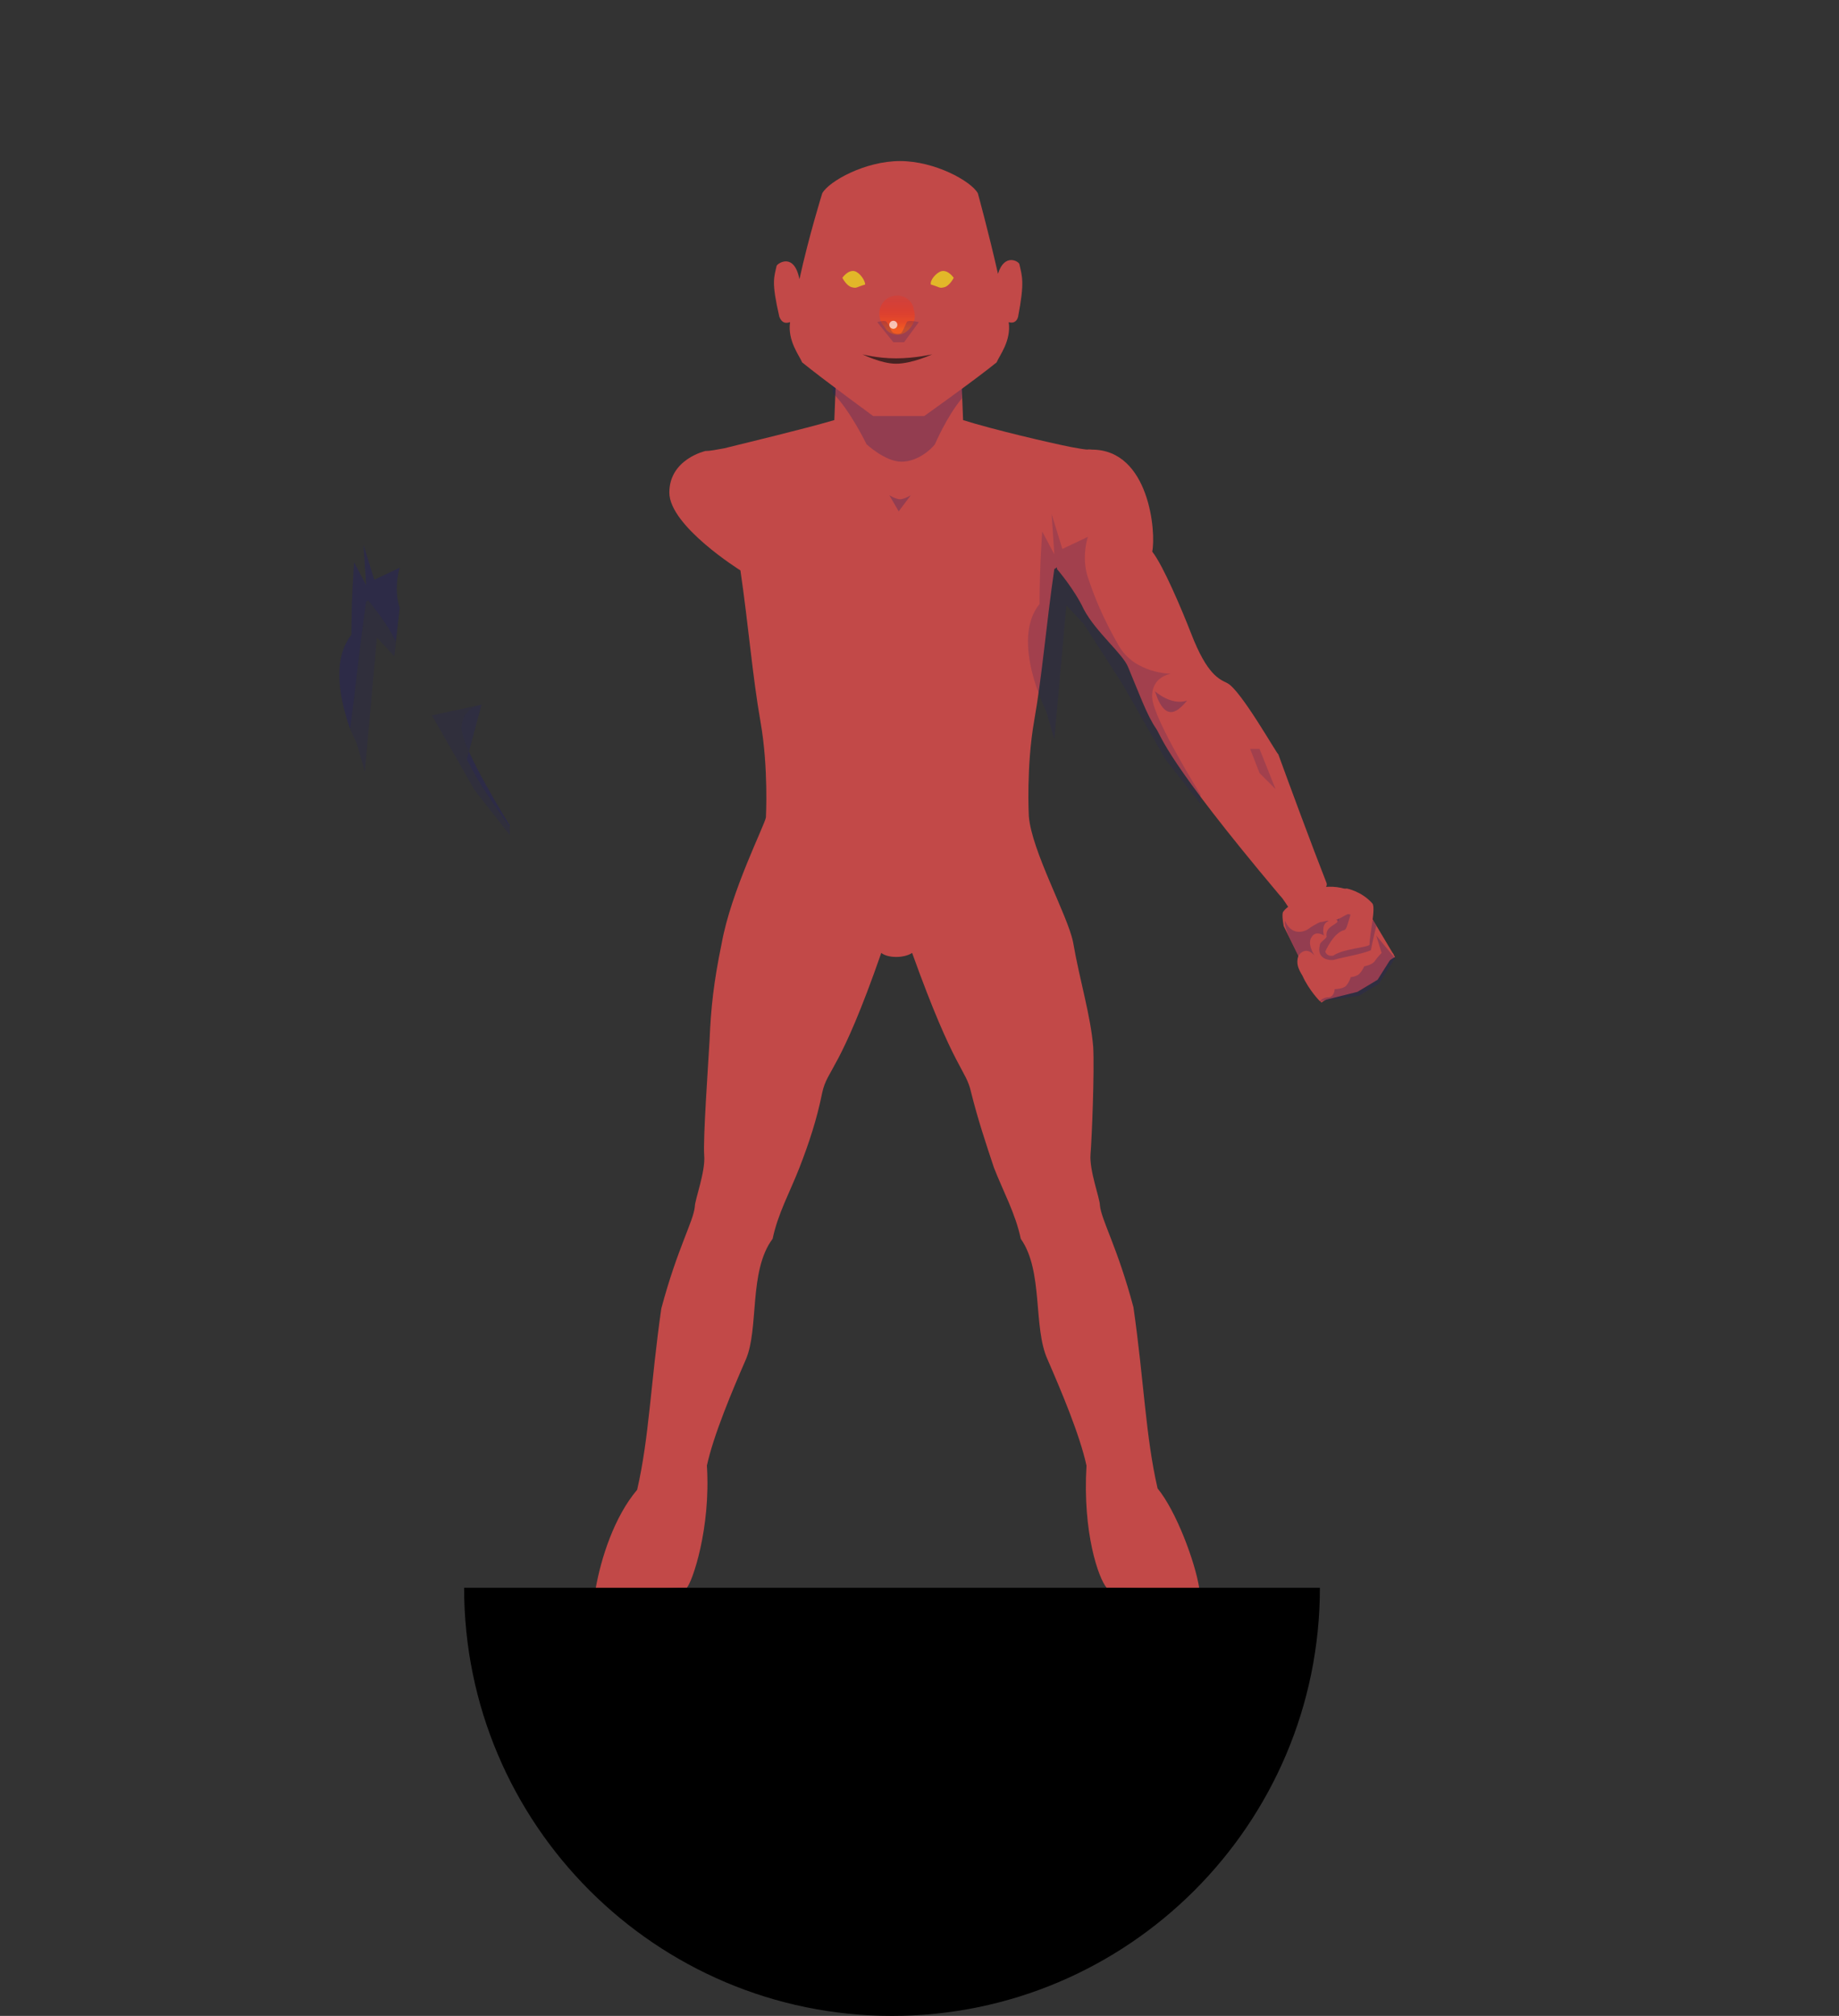 <?xml version="1.0" encoding="utf-8"?>
<!-- Generator: Adobe Illustrator 22.1.0, SVG Export Plug-In . SVG Version: 6.00 Build 0)  -->
<svg version="1.1" id="Layer_7" xmlns="http://www.w3.org/2000/svg" xmlns:xlink="http://www.w3.org/1999/xlink" x="0px" y="0px"
	 viewBox="0 0 137.1 150.2" enable-background="new 0 0 137.1 150.2" xml:space="preserve">
<rect x="0" y="0" width="137.1" height="150.2" fill="#333333" stroke="none"/>
<g>
	<path fill="#C24948" d="M51.2,118.3c0.4-0.4,1.8-4.4,1.5-9.1c0.5-2.3,1.9-5.6,2.9-7.9c1-2.3,0.2-6.6,2-9c0.4-1.9,1.3-3.5,2-5.3
		c0.7-1.8,1.3-3.6,1.7-5.6c0.4-1.8,1.3-1.5,4.4-10.4c0.5,0.4,1.7,0.4,2.3,0c3.2,8.9,4,8.6,4.4,10.4c0.5,2,1.1,3.8,1.7,5.6
		c0.7,1.8,1.6,3.4,2,5.3c1.7,2.4,0.9,6.6,2,9c1,2.3,2.4,5.6,2.9,7.9c-0.3,5,0.9,8.4,1.5,9.1c1.8,0,6.8,0.2,6.9,0
		c-0.3-1.9-1.7-5.7-3.1-7.4c-0.9-3.9-1-7.9-1.8-13.5c-1.2-4.5-2.4-6.5-2.5-7.6c0-0.5-0.8-2.6-0.7-3.8s0.3-6.2,0.2-8
		c-0.2-2.4-1-4.9-1.5-7.8c-0.4-2-3.1-6.8-3.3-9.4c0,0-0.2-3.7,0.4-7.1s0.9-7.2,1.5-11.3c0,0,5.4-3.3,5.3-5.8s-2.7-3.1-2.7-3.1
		c-0.4,0-0.8-0.1-1.4-0.2C78.3,33,74,32,71.8,31.3l-0.1-2.5c0-1,0.3-1.9,0-3.6h-0.1h-9.2h-0.1c-0.3,1.6,0,2.6,0,3.6l-0.1,2.5
		C59.8,32,55.6,33,54,33.4c-0.6,0.1-1,0.2-1.4,0.2c0,0-2.7,0.6-2.7,3.1s5.3,5.8,5.3,5.8c0.6,4.1,0.9,7.9,1.5,11.3s0.4,7.1,0.4,7.1
		c-0.1,0.6-2.6,5.5-3.3,9.4c-0.6,2.9-0.8,4.8-0.9,7.2c-0.1,1.8-0.5,7.4-0.4,8.6s-0.7,3.3-0.7,3.8c-0.1,1.1-1.3,3.1-2.5,7.6
		c-0.8,5.6-0.9,9.6-1.8,13.5c-1.7,2-2.7,5.1-3.1,7.4C44.5,118.5,51.2,118.3,51.2,118.3z"/>
</g>
<path d="M98.4,118.3c0,17.6-14.3,31.9-31.9,31.9s-31.9-14.3-31.9-31.9H98.4z"/>
<path opacity="0.3" fill="#262261" d="M69.7,33.1c0,0,0.9-2.1,2-3.4l0.2-2.3c0-1,0-2-0.3-3.6h-0.1h-9.2h-0.1
	c-0.3,1.6-0.3,2.6-0.3,3.6l0.2,1.9c1.3,1.3,2.5,3.8,2.5,3.8s1.4,1.3,2.6,1.3C68.4,34.4,69.4,33.5,69.7,33.1z"/>
<path fill="#242F47" d="M66.9,29.1"/>
<g>
	<path fill="#C24948" d="M95.3,56.2c0.8,2.2,2.5,6.8,3.6,9.6c0.2,0.6-1.8,1.8-2.7,2c-0.3-0.4-0.5-0.8-0.8-1.1
		c-8.5-10.1-8.8-11.8-9.2-12.4c-0.7-1-1.3-2.7-2.1-4.6c-0.4-1-2.4-2.6-3.3-4.3c-0.7-1.5-2-3-2-3s0.1-9.3,2.6-8.9
		c4.3,0,4.8,6.2,4.5,7.6c0.8,1,2.2,4.3,2.9,6.1c1.2,3.1,2.1,3.4,2.7,3.7C92.5,51.4,95.2,56.2,95.3,56.2z"/>
	<path opacity="0.3" fill="#262261" d="M86.1,51.5c0,0,1.2,1.1,2.4,0.7C87.9,52.9,86.9,54,86.1,51.5z"/>
</g>
<path fill="#C24948" d="M97.4,66.6c1.8-1.2,3.8,0,3.8,0l2.8,4.7l-5.5,3.4c0,0-2.3-4.7-2.8-5.7c-0.2-1.1,0-1.1,0-1.1
	S95.7,67.7,97.4,66.6z"/>
<path opacity="0.3" fill="#262261" d="M98.5,68.7l1.3-0.3l3,2.9l-4.6,2.8l-1.9-3.9c0,0-0.6-1.1-0.5-1.6c0.4,1,1.3,1,1.9,0.5
	C98.5,68.6,98.5,68.7,98.5,68.7z"/>
<path fill="#C24948" d="M76,19.7c0-0.2-1.1-0.9-1.6,0.7c-0.7-3.1-1.5-6-1.5-6c-0.5-0.9-3.2-2.4-5.8-2.4s-5.3,1.5-5.8,2.4
	c0,0-1,3.2-1.7,6.4c-0.4-2-1.6-1.2-1.7-1c-0.2,0.9-0.4,1.2,0.2,3.8c0.2,0.5,0.5,0.5,0.8,0.4c-0.2,1.4,0.7,2.5,0.9,3
	c1.6,1.3,5.3,4,5.3,4h3.8c0,0,3.8-2.7,5.4-4c0.2-0.5,1.1-1.6,0.9-3c0.3,0.1,0.6,0,0.7-0.4C76.4,21,76.2,20.6,76,19.7z"/>
<g>
	<linearGradient id="SVGID_1_" gradientUnits="userSpaceOnUse" x1="66.923" y1="24.528" x2="66.923" y2="20.783">
		<stop  offset="0" style="stop-color:#F05A22"/>
		<stop  offset="0.14" style="stop-color:#EC4A23;stop-opacity:0.86"/>
		<stop  offset="0.332" style="stop-color:#E93C24;stop-opacity:0.668"/>
		<stop  offset="0.572" style="stop-color:#E73425;stop-opacity:0.428"/>
		<stop  offset="1" style="stop-color:#E63225;stop-opacity:0"/>
	</linearGradient>
	<path fill="url(#SVGID_1_)" d="M65.6,23L65.6,23c-0.1,0.5,0,1,0.3,1.3l0.2,0.3c0.4,0.4,1.1,0.5,1.6,0l0.1-0.1
		c0.4-0.4,0.5-1,0.3-1.5l0-0.1C67.7,21.7,66,21.7,65.6,23z"/>
	<ellipse opacity="0.66" fill="#FFFFFF" cx="66.6" cy="24.2" rx="0.3" ry="0.3"/>
	<path opacity="0.23" fill="#262261" d="M65.4,24c0,0,0.6-0.2,0.7,0c0.2,0.2,0.3,0.7,0.5,0.8c0.2,0.1,0.5,0.1,0.6,0
		c0.1-0.1,0.3-0.6,0.4-0.8c0.1-0.2,0.9,0,0.9,0l-1.1,1.5h-0.8L65.4,24z"/>
</g>
<path fill="#472222" d="M64.3,26.4c0,0,1.1,0.3,2.5,0.3c1.4,0,2.7-0.3,2.7-0.3s-1.5,0.7-2.7,0.7C65.7,27.1,64.3,26.4,64.3,26.4z"/>
<g>
	<g>
		<path fill-rule="evenodd" clip-rule="evenodd" fill="#E2B729" d="M64.5,21.2c-0.7,0.2-0.6,0.3-1,0.2c-0.4-0.1-0.7-0.7-0.7-0.7
			s0.4-0.6,0.9-0.5C64.1,20.3,64.5,20.9,64.5,21.2z"/>
	</g>
	<g>
		<path fill-rule="evenodd" clip-rule="evenodd" fill="#E2B729" d="M69.4,21.2c0.7,0.2,0.6,0.3,1,0.2c0.4-0.1,0.7-0.7,0.7-0.7
			s-0.4-0.6-0.9-0.5C69.8,20.3,69.3,20.9,69.4,21.2z"/>
	</g>
</g>
<path opacity="0.2" fill="#262261" d="M87.3,50.2c0,0-2.7,0-3.9-2.1c-1.2-2.1-1.8-3.6-2.3-5.1c-0.5-1.5,0-3,0-3l-1.9,0.9l-0.8-2.6
	l0.2,3l-0.9-1.7c0,0-0.2,2.6-0.2,5.4C75.3,47.7,78,53,78,53l0.6,2.1l0.9-10l1.3,1.4l2.9,4.5l3.2,5.6l2.6,3.3v-0.7
	c0,0-3.5-5.6-3.6-7.2S87.3,50.2,87.3,50.2z"/>
<polygon opacity="0.2" fill="#262261" points="93.9,55.8 93.2,55.8 93.9,57.6 95.1,58.8 "/>
<g>
	<path opacity="0.3" fill="#262261" d="M34.8,56.6c0.3,0.4,0.5,1.3,3.2,5v-0.1c0,0-3.5-5.6-3.6-7.2c0-1.6,1.5-1.8,1.5-1.8"/>
	<path opacity="0.3" fill="#262261" d="M29.8,45.3c-0.5-1.5,0-3,0-3l-1.9,0.9l-0.8-2.6l0.2,3l-0.9-1.7c0,0-0.2,2.6-0.2,5.4
		c-1.6,2-0.7,5.3-0.1,7c0.4-2.9,0.7-6.1,1.2-9.5c0,0,0.1,0,0.2-0.1c0,0,0,0.1,0,0.1s1.3,1.5,2,3"/>
	<path opacity="0.2" fill="#262261" d="M32.2,53.3l3.2,5.6l2.6,3.3v-0.6v-0.1c0,0-3.5-5.6-3.6-7.2c0-1.6,1.5-1.8,1.5-1.8"/>
	<path opacity="0.2" fill="#262261" d="M29.8,45.3c-0.5-1.5,0-3,0-3l-1.9,0.9l-0.8-2.6l0.2,3l-0.9-1.7c0,0-0.2,2.6-0.2,5.4
		c-1.6,2-0.7,5.3-0.1,7c0.3,0.7,0.5,1.1,0.5,1.1l0.6,2.1l0.9-10l1.3,1.4"/>
</g>
<path opacity="0.3" fill="#262261" d="M66.3,36.9c0,0,0.5,0.3,0.8,0.3c0.3,0,0.8-0.3,0.8-0.3L67,38.1L66.3,36.9z"/>
<g>
	<path fill="#C24948" d="M98.4,74.6c0,0-0.8-0.8-1.3-1.9c-0.3-0.5-0.5-0.9-0.3-1.5c0.6-0.8,1.2,0,1.2,0s-0.6-0.9-0.2-1.4
		c0.3-0.5,0.9-0.1,0.9-0.1s-0.2-0.7,0.2-1s0.9-0.1,0.9-0.1s0-0.5,0.5-0.5c0.3-0.6,3.6,3,3.6,3l-1.2,1.9l-1.5,0.9L98.4,74.6z"/>
	<path opacity="0.3" fill="#262261" d="M100.5,68.1l1.9,0.5l0.2,0.4c0,0-0.2,0.8-0.4,1.8c-0.7,0.3-2,0.5-2.7,0.7
		c-0.3,0.1-1.4,0-1.1-1.1c0-0.2,0.4-0.4,0.5-0.6c-0.1-0.7,0.5-0.8,0.8-1.1c0-0.1,0-0.3,0.2-0.4C100,68.2,100.5,68.1,100.5,68.1
		L100.5,68.1z"/>
	<path opacity="0.3" fill="#262261" d="M98.4,74.6c0,0,0.2-0.3,0.7-0.3c0.4-0.1,0.4-0.6,0.4-0.6s0.5,0,0.8-0.2
		c0.3-0.3,0.4-0.7,0.4-0.7s0.3,0,0.6-0.2c0.3-0.3,0.4-0.6,0.4-0.6s0.6-0.1,0.8-0.4c0.2-0.3,0.5-0.6,0.5-0.6l-0.4-1.3l1.4,1.7
		l-1.2,1.9l-1.5,0.9L98.4,74.6z"/>
	<path fill="#C24948" d="M100.4,66.2c0,0,1.1,0.2,1.9,1.1c0.3,0.3-0.2,2.3-0.2,3.1c-0.2,0.2-2,0.3-2.7,0.8c-0.5,0.1-0.6-0.3-0.6-0.3
		s0.6-1.4,1.4-1.6c0.2,0,0.3-0.6,0.5-1.2c-0.3-0.3-1.9,1.8-2.7-0.8C97.8,66.6,100.4,66.2,100.4,66.2z"/>
</g>
</svg>
